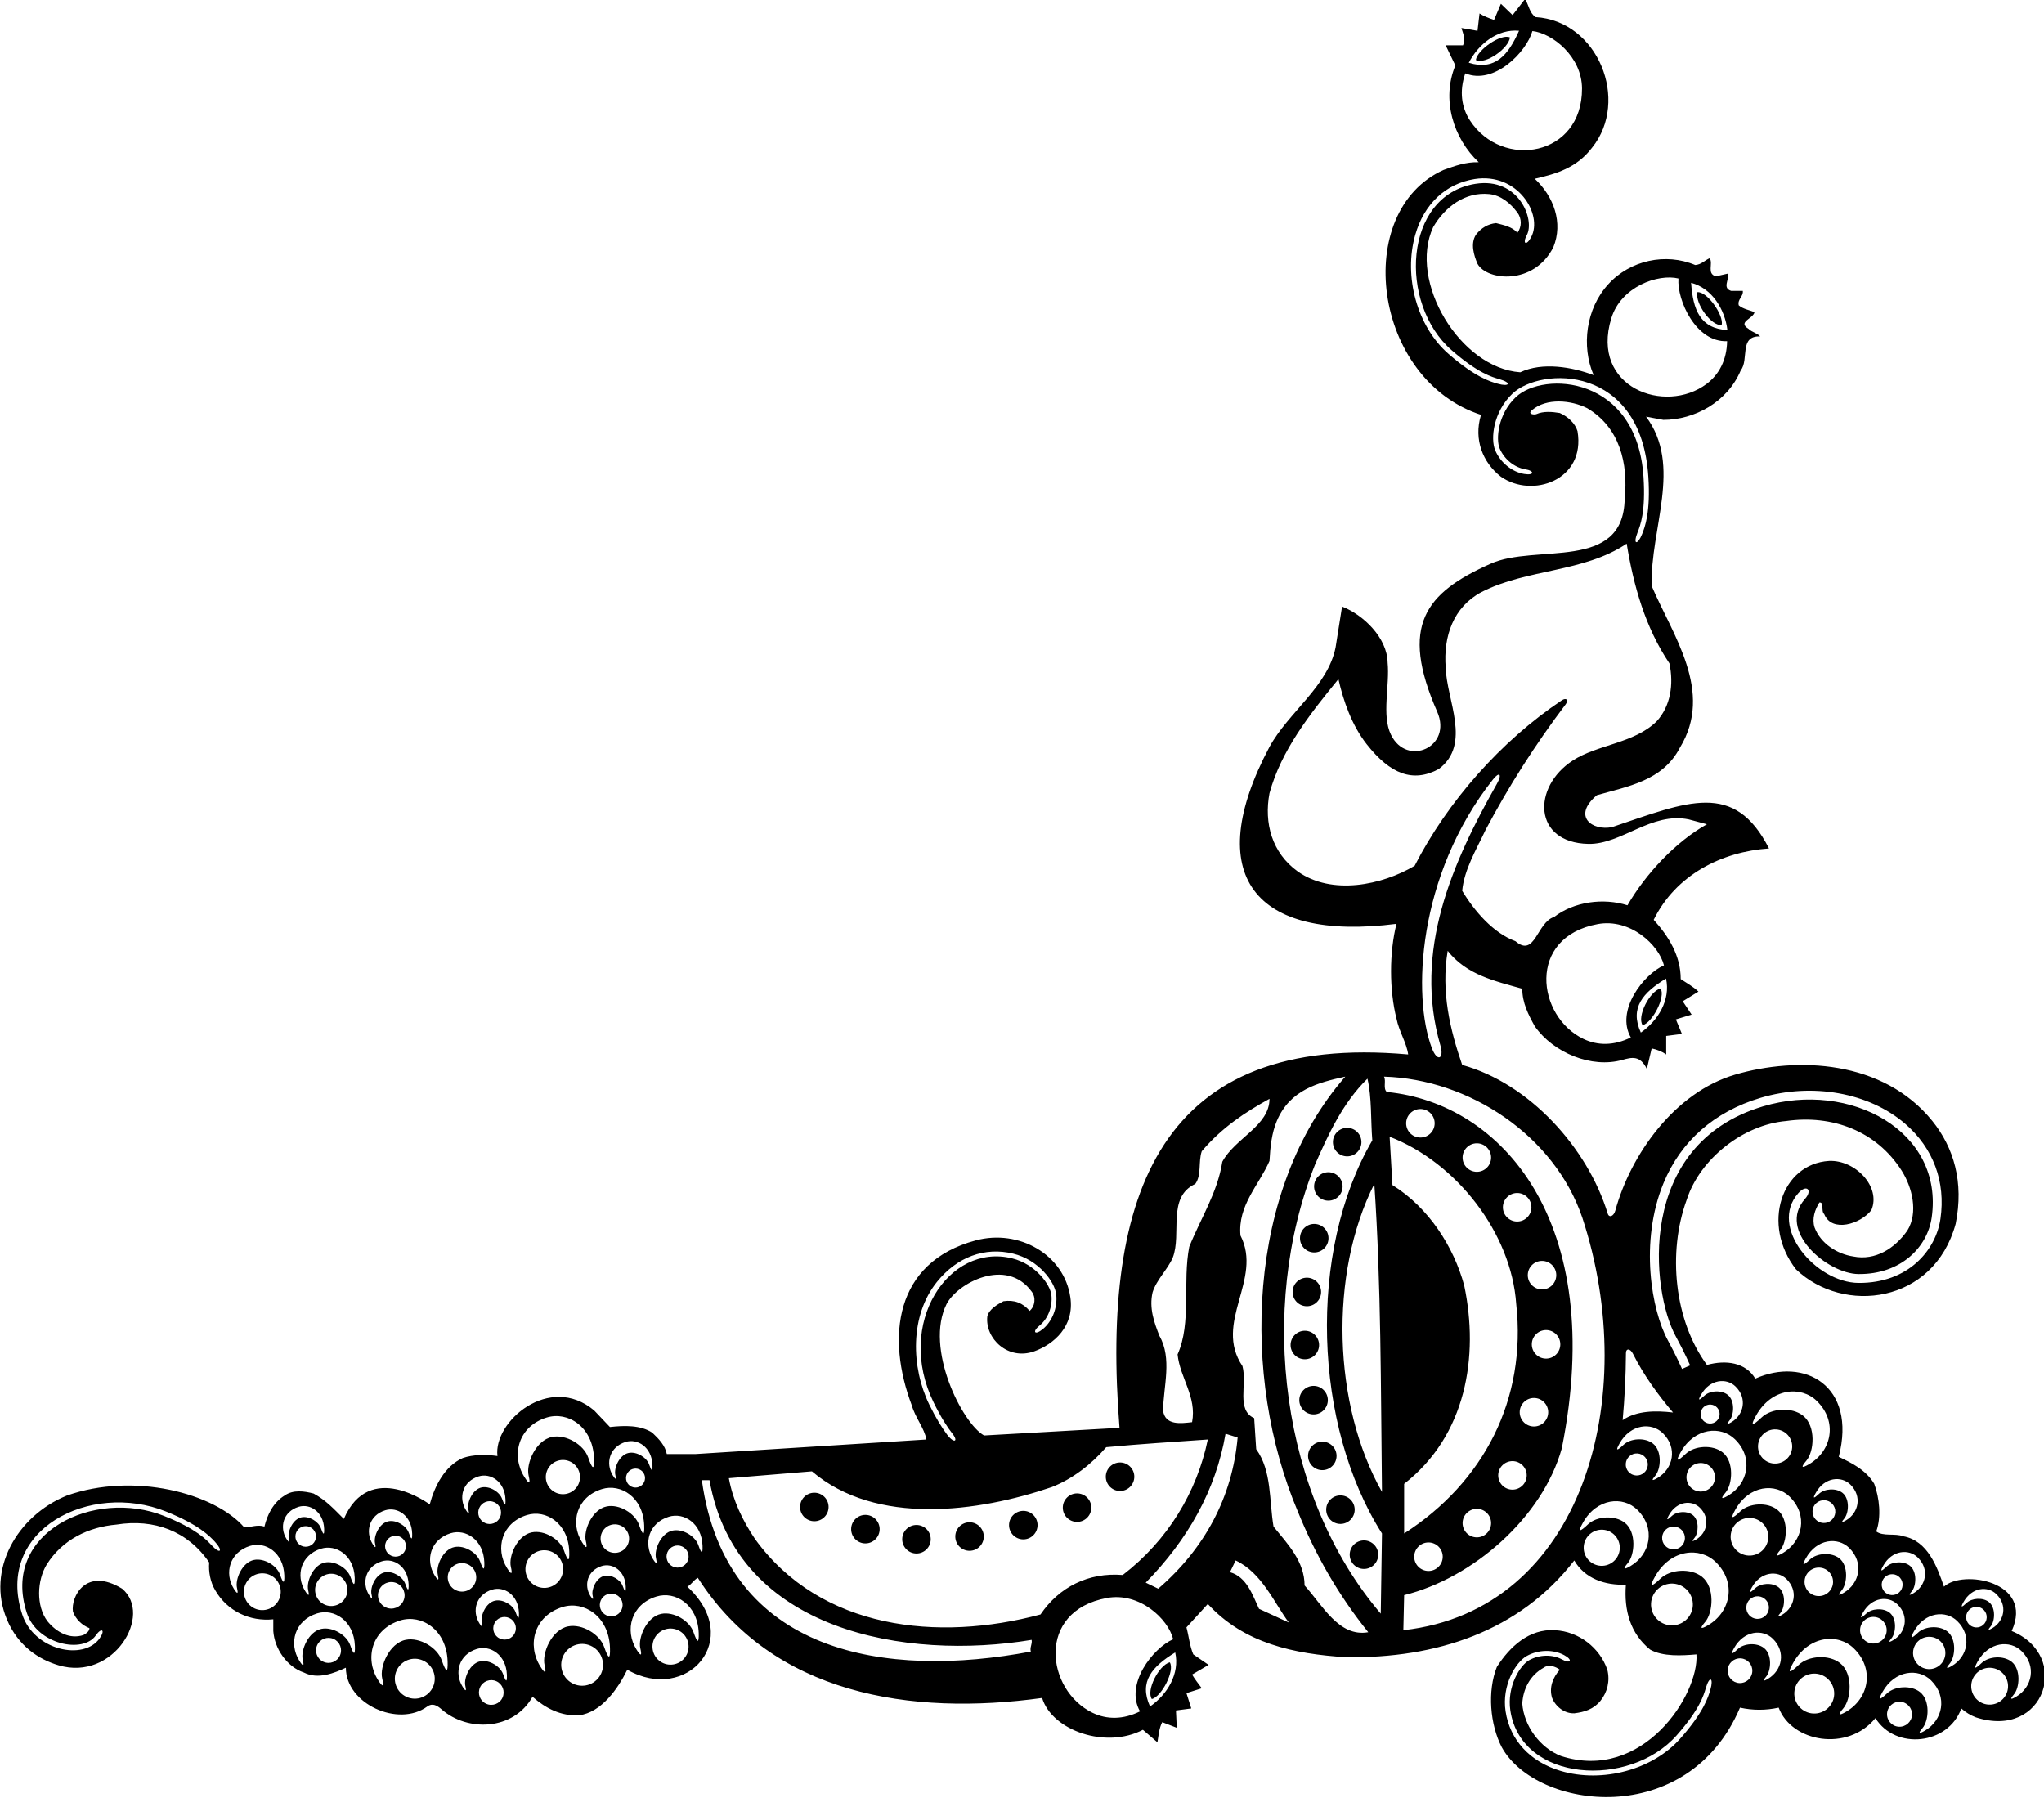 <?xml version="1.0" encoding="UTF-8"?>
<svg xmlns="http://www.w3.org/2000/svg" xmlns:xlink="http://www.w3.org/1999/xlink" width="507pt" height="446pt" viewBox="0 0 507 446" version="1.1">
<g id="surface1">
<path style=" stroke:none;fill-rule:nonzero;fill:rgb(0%,0%,0%);fill-opacity:1;" d="M 498.988 404.539 C 504.613 392.164 486.754 389.238 482.188 393.539 C 480.488 388.641 478.188 382.141 472.09 381.039 C 470.09 380.238 467.09 381.141 465.391 379.84 C 466.688 376.238 466.188 371.539 464.891 368.039 C 462.891 364.641 459.289 362.84 456.09 361.34 C 460.656 343.609 447.422 336.535 435.391 341.941 C 432.988 337.941 428.188 337.238 423.391 338.539 C 415.289 327.539 413.59 310.641 418.391 297.539 C 421.688 287.34 432.488 278.941 443.09 278.039 C 454.391 276.441 465.391 280.441 471.688 290.34 C 474.289 294.441 475.891 300.738 473.09 305.238 C 469.988 309.641 465.188 312.738 459.688 311.641 C 455.688 311.039 451.59 308.441 450.09 304.441 C 449.391 302.238 450.188 300.039 451.289 298.238 C 452.59 298.141 451.59 300.34 452.488 301.141 C 454.348 305.785 461.484 303.637 464.188 300.141 C 466.633 294.336 460.168 287.645 453.688 287.941 C 441.879 288.648 436.824 303.699 445.488 314.84 C 457.254 326.074 479.672 323.414 485.09 303.539 C 487.18 293.199 484.605 284.617 479.316 278.051 C 467.102 262.879 445.691 262.047 430.367 266.547 C 415.355 270.953 404.438 286.41 400.664 300.273 C 400.281 301.672 399.129 302.148 398.781 301.004 C 393.777 284.652 379.324 268.719 362.688 264.141 C 359.688 255.441 357.391 245.941 359.09 235.84 C 363.789 241.84 370.891 243.34 377.59 245.238 C 377.59 248.738 379.09 251.641 380.688 254.539 C 385.324 261.156 394.801 265.043 402.406 262.895 C 404.742 262.234 406.84 261.711 408.488 265.141 L 409.688 260.039 C 411.09 260.34 412.289 260.84 413.289 261.539 L 413.289 256.941 L 417.188 256.441 L 415.688 252.84 L 419.59 251.641 L 417.391 248.34 L 421.289 245.941 C 419.891 244.641 418.391 243.84 416.891 242.84 C 416.891 237.039 413.891 232.238 410.188 228.141 C 415.688 216.941 427.09 211.238 438.789 210.441 C 430.18 193.562 418.633 198.816 399.891 205.141 C 394.984 206.172 389.863 202.484 396.09 197.238 C 403.688 195.039 412.391 193.738 416.688 185.441 C 425.188 171.539 414.891 157.539 409.688 145.34 C 409.289 131.039 417.391 115.539 408.289 103.34 C 409.688 103.641 411.188 103.84 412.59 104.141 C 420.289 104.141 428.488 99.738 431.789 91.84 C 433.891 89.238 431.289 83.238 436.59 83.441 C 435.789 82.539 434.59 82.441 433.688 81.539 C 430.891 79.84 434.891 79.039 435.188 77.441 C 433.891 76.84 432.488 76.738 431.289 75.738 C 430.891 74.238 432.488 73.539 432.289 72.141 L 429.391 72.141 C 427.188 71.441 428.891 69.441 428.688 67.84 L 425.59 68.539 C 423.289 67.84 424.988 65.441 424.09 64.039 C 422.891 64.539 421.988 65.641 420.488 65.738 C 413.188 62.641 404.289 64.539 398.891 70.539 C 393.391 76.539 392.188 85.84 395.289 93.039 C 389.988 91.039 382.59 89.738 377.09 92.34 C 362.211 91.309 349.227 69.809 355.488 56.34 C 358.391 51.34 363.391 47.539 369.391 48.141 C 372.289 48.441 374.59 50.34 376.391 52.738 C 377.488 54.238 377.488 56.238 376.391 57.738 C 375.09 56.238 372.988 55.84 371.09 55.34 C 369.09 55.539 367.391 56.539 366.09 58.238 C 364.688 60.441 365.59 63.34 366.488 65.441 C 368.82 69.641 380.434 70.84 385.289 61.34 C 387.789 55.238 385.391 48.738 380.688 44.34 C 385.988 43.141 391.09 41.641 394.891 36.641 C 404.316 24.957 396.383 5.18 380.891 4.238 C 379.391 3.238 379.188 1.238 378.289 -0.262 L 375.188 3.738 L 372.289 0.941 L 370.59 4.941 C 369.391 4.539 368.09 4.039 366.988 3.34 L 366.488 7.641 L 362.488 6.941 C 362.891 8.238 363.59 9.738 362.891 11.238 L 358.59 11.238 L 360.988 16.238 C 357.488 24.641 360.488 34.34 366.789 40.238 C 363.59 40.141 360.891 41.141 358.09 42.141 C 335.285 52.355 340.371 94.246 367.488 102.941 L 367.289 103.141 C 365.59 108.941 367.688 114.641 372.289 118.238 C 380.051 123.691 393.363 119.121 391.289 106.941 C 390.688 104.941 388.891 103.34 386.891 102.441 C 385.02 102.129 382.844 101.938 381.078 102.723 C 380.578 102.941 378.789 102.738 379.988 101.738 C 383.59 98.641 389.688 99.238 393.688 101.238 C 401.789 106.039 403.891 114.941 402.988 123.738 C 402.688 141.941 380.891 134.738 369.688 139.84 C 353.539 147.039 347.098 155.16 356.488 176.535 C 360.336 185.285 348.969 190.309 345.027 182.246 C 342.656 177.398 344.758 170.012 344.188 164.34 C 344.09 158.141 338.09 152.441 332.891 150.441 L 331.289 160.539 C 329.391 170.238 319.59 176.641 314.891 185.238 C 298.031 216.922 310.914 233.66 346.391 229.141 C 344.59 236.238 344.59 245.539 346.391 252.641 C 346.988 255.738 348.891 258.641 349.289 261.539 C 288.043 256.066 273.035 295.613 277.688 354.141 L 244.09 356.039 C 238.66 353 229.297 334.426 234.789 323.441 C 237.488 318.242 249.602 311.734 255.891 320.34 C 256.988 321.738 256.789 323.941 255.391 325.141 C 253.688 323.141 251.59 322.34 248.891 322.738 C 247.391 323.539 245.289 324.738 244.891 326.539 C 244.316 331.973 250.012 337.527 256.562 335.164 C 261.387 333.426 266.566 328.961 265.488 321.738 C 263.965 311.242 252.816 304.746 241.977 307.668 C 221.824 313.098 219.789 331.777 226.188 348.641 C 226.988 351.539 229.289 354.238 229.789 357.039 L 172.59 360.641 L 165.391 360.641 C 164.988 358.539 163.488 356.941 161.789 355.34 C 158.891 353.441 154.891 353.539 151.289 353.941 L 147.391 349.84 C 136.32 340.52 122.324 352.605 123.391 361.141 C 120.59 360.738 117.391 360.738 114.789 361.641 C 110.289 363.641 107.789 368.641 106.59 373.141 C 106.59 373.141 91.656 361.941 85.289 376.738 C 82.789 374.238 80.891 372.141 77.789 370.441 C 75.488 369.84 72.691 369.441 70.59 370.941 C 67.789 372.641 66.289 375.738 65.59 378.641 C 63.891 378.039 62.191 378.84 60.59 378.84 C 53.184 370.328 33.195 365.086 16.59 370.941 C 4.168 375.977 -3.418 389.414 1.707 401.66 C 4.5 408.328 9.672 411.602 14.535 413.043 C 28.172 417.09 38.027 400.527 30.289 394.039 C 21.27 388.512 17.543 396.09 18.09 399.738 C 18.789 401.641 20.391 403.141 22.191 403.84 C 22.191 404.641 21.289 405.238 20.691 405.539 C 17.391 406.641 14.09 404.941 11.789 402.141 C 8.891 398.34 9.188 391.941 11.59 388.039 C 15.488 381.84 21.988 378.738 28.891 378.141 C 38.191 376.641 46.59 379.738 51.891 387.539 C 51.691 389.84 52.191 392.441 53.391 394.441 C 56.391 399.641 61.988 402.238 67.789 401.641 L 67.789 404.539 C 68.09 408.941 71.191 413.441 75.391 414.84 C 78.891 416.641 82.988 414.941 85.789 413.641 C 85.789 422.617 98.793 428.512 105.992 423.25 C 107.254 422.332 108.402 422.977 109.562 423.988 C 115.965 429.562 127.324 429.273 132.09 420.84 C 135.391 423.738 139.09 425.641 143.59 425.441 C 149.188 424.738 153.289 418.84 155.59 414.141 C 170.406 422.605 184.641 406.602 170.488 393.539 C 171.59 392.941 171.988 391.941 173.09 391.34 C 191.59 420.34 225.891 425.641 258.488 421.141 C 260.988 429.273 274.352 433.852 283.488 429.039 L 287.09 432.141 C 287.391 430.441 287.488 428.641 288.289 427.141 C 289.488 427.641 290.688 428.039 291.891 428.539 L 291.688 424.238 L 295.488 423.738 L 294.289 419.941 L 298.09 418.738 C 297.289 417.641 296.391 416.539 295.688 415.34 L 299.789 412.941 L 295.988 410.34 C 295.09 408.238 294.891 405.84 294.289 403.641 L 299.59 397.84 C 308.59 407.641 320.988 410.238 333.891 411.039 C 356.188 411.34 376.789 404.738 390.488 387.039 C 393.09 391.539 398.09 393.238 403.289 393.039 C 402.789 399.441 404.391 405.141 409.289 409.141 C 412.488 410.941 417.188 410.641 420.789 410.34 C 421.492 420.18 407.555 442.121 387.188 435.539 C 381.988 433.539 377.988 428.039 377.59 422.539 C 377.789 418.941 379.488 415.539 382.891 413.641 C 384.09 412.738 385.891 413.34 386.891 414.141 C 385.188 416.039 384.188 418.539 384.988 421.141 C 385.891 423.34 388.09 425.039 390.488 424.941 C 392.988 424.641 395.289 423.941 396.988 421.84 C 398.688 419.738 399.391 416.941 398.688 414.141 C 396.789 408.641 391.59 404.641 385.688 404.34 C 379.289 403.941 374.488 408.441 371.289 413.441 C 368.891 419.441 369.59 427.738 372.488 433.34 C 381.062 448.965 418.703 453.883 431.59 423.539 C 434.789 424.238 437.988 424.238 441.188 423.539 C 444.402 432.102 458.242 434.609 465.188 426.141 C 470.199 434.156 483.242 432.777 486.488 423.738 C 487.59 424.738 488.789 425.441 490.09 425.941 C 507.203 431.535 513.965 410.703 498.988 404.539 Z M 52.469 383.254 C 51.219 381.914 48.77 379.234 40.715 376.008 C 23.473 369.105 0.129 380.078 6.648 400.047 C 9.207 407.887 20.586 410.227 23.766 405.629 C 25.172 403.594 26.211 404.234 24.723 406.352 C 20.738 412.02 8.418 409.336 5.508 400.418 C -1.359 379.387 22.398 367.383 41.16 374.895 C 49.371 378.184 52.023 381.023 53.301 382.387 C 55.344 384.57 54.785 385.73 52.469 383.254 Z M 87.988 391.309 C 88.066 393.535 87.691 393.285 86.953 391.164 C 86.172 388.918 83.074 387.055 80.594 387.547 C 77.695 388.121 75.945 392.277 76.441 394.375 C 76.762 395.727 76.637 396.121 75.691 394.613 C 73.281 390.773 74.625 385.672 79.617 384.125 C 83.355 382.969 87.785 385.727 87.988 391.309 Z M 85.828 395.973 C 84.926 397.992 82.555 398.902 80.535 398 C 78.512 397.098 77.605 394.727 78.508 392.707 C 79.41 390.688 81.781 389.777 83.801 390.68 C 85.82 391.582 86.73 393.953 85.828 395.973 Z M 73.496 380.043 C 74.074 378.754 75.586 378.176 76.871 378.75 C 78.16 379.328 78.738 380.836 78.164 382.125 C 77.59 383.414 76.078 383.992 74.789 383.418 C 73.5 382.844 72.922 381.332 73.496 380.043 Z M 69.242 396.656 C 68.211 398.961 65.512 399.996 63.207 398.969 C 60.902 397.938 59.867 395.234 60.895 392.934 C 61.926 390.629 64.625 389.594 66.93 390.621 C 69.234 391.652 70.27 394.352 69.242 396.656 Z M 69.469 390.582 C 68.672 388.297 65.527 386.406 63.008 386.906 C 60.062 387.488 58.285 391.711 58.789 393.84 C 59.113 395.215 58.984 395.617 58.023 394.086 C 55.578 390.184 56.941 385 62.016 383.43 C 65.816 382.254 70.312 385.055 70.52 390.73 C 70.602 392.988 70.219 392.738 69.469 390.582 Z M 71.07 381.703 C 69.242 378.789 70.262 374.914 74.051 373.742 C 76.891 372.863 80.25 374.957 80.402 379.195 C 80.465 380.883 80.18 380.695 79.617 379.082 C 79.023 377.379 76.676 375.965 74.793 376.336 C 72.59 376.773 71.266 379.926 71.641 381.52 C 71.883 382.547 71.789 382.844 71.07 381.703 Z M 84.324 410.605 C 83.625 412.172 81.793 412.871 80.227 412.172 C 78.664 411.477 77.961 409.645 78.66 408.078 C 79.359 406.516 81.191 405.812 82.754 406.512 C 84.32 407.211 85.02 409.043 84.324 410.605 Z M 86.871 408.059 C 85.996 405.543 82.531 403.457 79.75 404.008 C 76.504 404.652 74.547 409.305 75.098 411.652 C 75.457 413.168 75.316 413.613 74.258 411.926 C 71.559 407.621 73.066 401.906 78.656 400.176 C 82.844 398.883 87.805 401.969 88.031 408.223 C 88.121 410.715 87.703 410.438 86.871 408.059 Z M 487.047 397.328 C 489.125 393.633 493.07 393.316 495.188 395.398 C 498.02 398.176 497.148 402.086 494.188 403.84 C 493.023 404.527 493.078 404.215 493.766 403.414 C 494.828 402.172 495.098 398.762 493.34 397.363 C 491.84 396.168 489.102 396.348 487.793 397.59 C 486.555 398.766 486.215 398.801 487.047 397.328 Z M 467.129 388.32 C 469.312 384.438 473.457 384.105 475.684 386.293 C 478.656 389.211 477.742 393.316 474.633 395.156 C 473.41 395.879 473.465 395.555 474.188 394.711 C 475.305 393.406 475.586 389.824 473.742 388.355 C 472.164 387.102 469.289 387.289 467.914 388.594 C 466.613 389.828 466.258 389.867 467.129 388.32 Z M 471.922 393.184 C 471.84 394.613 470.617 395.707 469.188 395.625 C 467.758 395.543 466.664 394.32 466.746 392.891 C 466.824 391.461 468.051 390.367 469.48 390.449 C 470.91 390.527 472.004 391.754 471.922 393.184 Z M 462.102 399.969 C 464.285 396.086 468.43 395.754 470.656 397.941 C 473.629 400.859 472.715 404.965 469.605 406.805 C 468.383 407.527 468.438 407.203 469.16 406.359 C 470.277 405.055 470.559 401.473 468.715 400.004 C 467.137 398.75 464.262 398.938 462.887 400.242 C 461.586 401.477 461.23 401.516 462.102 399.969 Z M 456.238 386.512 C 454.258 384.938 450.652 385.172 448.93 386.809 C 447.297 388.359 446.852 388.406 447.941 386.469 C 450.684 381.598 455.883 381.18 458.672 383.922 C 462.402 387.586 461.258 392.734 457.352 395.043 C 455.82 395.949 455.895 395.539 456.797 394.484 C 458.199 392.848 458.551 388.352 456.238 386.512 Z M 454.672 392.539 C 454.562 394.488 452.891 395.98 450.941 395.871 C 448.992 395.758 447.5 394.09 447.613 392.141 C 447.723 390.191 449.391 388.699 451.344 388.809 C 453.289 388.922 454.781 390.59 454.672 392.539 Z M 449.586 374.762 C 449.672 373.203 451.008 372.012 452.57 372.098 C 454.129 372.188 455.32 373.523 455.234 375.082 C 455.145 376.641 453.809 377.836 452.246 377.746 C 450.688 377.656 449.496 376.324 449.586 374.762 Z M 458.965 368.211 C 461.934 371.129 461.02 375.238 457.91 377.078 C 456.688 377.797 456.746 377.473 457.465 376.633 C 458.586 375.328 458.863 371.742 457.02 370.277 C 455.441 369.02 452.566 369.211 451.191 370.516 C 449.895 371.746 449.535 371.785 450.406 370.238 C 452.594 366.355 456.734 366.023 458.965 368.211 Z M 435.59 351.074 C 439.438 344.23 446.742 343.645 450.664 347.496 C 455.902 352.641 454.293 359.879 448.812 363.121 C 446.66 364.395 446.758 363.82 448.027 362.336 C 449.996 360.035 450.492 353.723 447.242 351.137 C 444.461 348.922 439.398 349.254 436.973 351.555 C 434.684 353.73 434.055 353.797 435.59 351.074 Z M 444.535 359.008 C 444.406 361.344 442.398 363.133 440.062 363.004 C 437.723 362.871 435.934 360.863 436.066 358.527 C 436.199 356.188 438.203 354.398 440.539 354.531 C 442.883 354.664 444.672 356.668 444.535 359.008 Z M 443.914 371.223 C 448.59 375.82 447.152 382.281 442.258 385.176 C 440.34 386.309 440.426 385.801 441.562 384.473 C 443.32 382.422 443.762 376.781 440.859 374.473 C 438.375 372.496 433.855 372.797 431.691 374.848 C 429.645 376.789 429.086 376.848 430.453 374.418 C 433.891 368.309 440.41 367.781 443.914 371.223 Z M 429.281 380.895 C 429.43 378.32 431.633 376.348 434.211 376.496 C 436.785 376.641 438.758 378.848 438.609 381.422 C 438.465 384 436.258 385.969 433.684 385.824 C 431.105 385.676 429.137 383.469 429.281 380.895 Z M 436.117 395.93 C 437.664 396.02 438.848 397.344 438.762 398.891 C 438.676 400.438 437.348 401.621 435.801 401.535 C 434.254 401.445 433.07 400.121 433.16 398.574 C 433.246 397.027 434.57 395.844 436.117 395.93 Z M 428.691 370.934 C 426.77 372.066 426.859 371.555 427.992 370.23 C 429.75 368.176 430.191 362.539 427.289 360.23 C 424.809 358.254 420.285 358.551 418.121 360.605 C 416.074 362.547 415.516 362.605 416.883 360.176 C 420.324 354.066 426.844 353.539 430.348 356.98 C 435.023 361.574 433.586 368.039 428.691 370.934 Z M 419.895 375.789 C 418.484 374.668 415.918 374.84 414.691 376.004 C 413.527 377.105 413.211 377.141 413.988 375.758 C 415.938 372.293 419.641 371.996 421.629 373.945 C 424.281 376.555 423.465 380.219 420.688 381.863 C 419.598 382.508 419.648 382.219 420.289 381.465 C 421.289 380.301 421.539 377.102 419.895 375.789 Z M 417.93 381.621 C 417.84 383.18 416.504 384.371 414.945 384.285 C 413.383 384.195 412.191 382.859 412.281 381.301 C 412.367 379.742 413.703 378.547 415.266 378.637 C 416.824 378.727 418.016 380.062 417.93 381.621 Z M 421.656 369.941 C 419.707 369.828 418.215 368.16 418.324 366.211 C 418.438 364.262 420.105 362.77 422.055 362.879 C 424.004 362.992 425.496 364.66 425.387 366.609 C 425.273 368.559 423.605 370.051 421.656 369.941 Z M 421.832 350.59 C 421.902 349.289 423.02 348.297 424.316 348.371 C 425.617 348.445 426.609 349.555 426.539 350.855 C 426.465 352.156 425.352 353.148 424.051 353.078 C 422.75 353.004 421.758 351.891 421.832 350.59 Z M 421.938 345.922 C 424.125 342.039 428.27 341.707 430.492 343.895 C 433.465 346.812 432.555 350.918 429.441 352.758 C 428.223 353.48 428.277 353.156 428.996 352.312 C 430.113 351.008 430.395 347.426 428.551 345.961 C 426.973 344.703 424.102 344.891 422.727 346.195 C 421.426 347.43 421.066 347.469 421.938 345.922 Z M 412.621 293.461 C 416.91 283.039 425.227 275.723 436.676 272.301 C 449.512 268.465 463.602 270.988 472.57 278.73 C 479.539 284.746 482.645 293.117 481.316 302.305 C 480.199 310.039 473.355 318.312 460.965 318.199 C 450.418 318.102 438.605 304.367 446.055 295.945 C 448.125 293.602 449.656 295.203 447.719 297.367 C 440.707 305.203 453.215 315.93 460.984 316 C 471.531 316.098 478.082 309.32 479.141 301.992 C 482.238 280.543 458.914 267.953 437.305 274.41 C 405.547 283.898 409.617 320.379 415.629 331.391 C 417.734 335.246 419.23 338.652 419.23 338.652 L 417.219 339.539 C 417.203 339.504 415.73 336.164 413.699 332.445 C 409.645 325.023 406.633 308.023 412.621 293.461 Z M 403.305 335.605 C 403.312 334.359 404.387 334.465 405.031 335.754 C 407.664 341.02 411.293 346.004 414.988 350.34 C 410.688 349.84 405.988 349.84 402.488 352.238 C 402.98 346.75 403.27 341.262 403.305 335.605 Z M 357.301 259.379 C 358.223 262.543 356.539 263.633 355.129 259.879 C 350.355 247.184 351.441 217.227 370.316 193.34 C 371.934 191.293 372.652 192.012 371.301 194.402 C 360.262 213.902 350.453 235.852 357.301 259.379 Z M 406.996 256.105 C 404.168 249.934 407.555 246.188 413.242 242.707 C 414.43 247.996 411.246 253.176 406.996 256.105 Z M 412.734 239.434 C 407.723 241.621 400.656 250.629 404.512 257.316 C 400.312 259.398 396.258 259.363 392.758 257.68 C 381.188 252.121 378.633 232.473 396.289 229.207 C 404.41 227.707 411.496 234.41 412.734 239.434 Z M 428.473 81.859 C 421.691 81.52 419.93 76.789 419.465 70.141 C 424.703 71.523 427.828 76.734 428.473 81.859 Z M 399.668 78.957 C 402.078 71.059 411.297 67.859 416.324 69.078 C 415.953 74.535 420.688 84.961 428.398 84.621 C 428.312 89.309 426.41 92.891 423.305 95.223 C 413.035 102.922 394.422 96.133 399.668 78.957 Z M 376.789 7.625 C 374.082 13.719 370.812 17.566 364.32 15.57 C 366.676 10.973 371.391 7.141 376.789 7.625 Z M 364.621 29.891 C 362.496 26.641 361.934 22.625 363.449 18.191 C 370.582 21.141 378.59 12.957 380.102 7.699 C 385.094 8.254 392.371 14.062 392.406 21.941 C 392.48 38.824 372.637 42.148 364.621 29.891 Z M 359.289 87.777 C 351.535 81.023 348.074 68.586 351.055 58.211 C 353.242 50.578 358.605 45.551 365.766 44.41 C 376.461 42.715 382.77 53.18 379.801 58.812 C 378.598 61.102 377.551 60.473 378.723 58.293 C 380.754 54.512 376.77 43.879 365.953 45.598 C 348.117 48.434 346.82 75.32 360.074 86.871 C 366.617 92.574 370.121 93.531 371.879 94.035 C 375.141 94.969 374.363 95.996 371.488 95.172 C 369.691 94.66 365.957 93.59 359.289 87.777 Z M 375.965 98.523 C 371.547 102.723 371.004 108.938 371.984 111.23 C 373.172 114.012 375.746 115.965 378.285 116.379 C 380.73 116.773 380.594 117.984 378.047 117.551 C 375.074 117.047 372.188 114.77 370.883 111.703 C 369.641 108.793 370.441 102.117 375.137 97.652 C 382.242 90.898 407.086 90.355 408.863 118.258 C 409.43 127.086 408.008 130.703 407.324 132.441 C 406.23 135.223 404.941 135.219 406.184 132.059 C 406.852 130.355 408.219 126.992 407.664 118.332 C 406.062 93.168 382.859 91.969 375.965 98.523 Z M 321.891 216.141 C 315.488 211.539 313.488 204.141 314.891 196.738 C 317.789 186.141 324.789 177.238 331.988 168.441 C 333.207 173.855 335.312 179.902 339.008 184.594 C 344.816 191.977 350.441 194.23 356.891 190.738 C 365.09 184.539 358.789 173.641 358.59 165.539 C 357.988 157.84 360.488 150.539 367.488 146.84 C 378.789 141.039 392.789 142.039 403.488 134.84 C 405.188 145.238 408.09 155.641 414.09 164.539 C 415.188 169.738 414.391 175.141 410.891 178.941 C 405.281 184.41 396.254 184.645 390.117 188.629 C 379.992 195.207 380.25 209.02 393.977 209.309 C 402.184 209.48 409.609 201.309 418.891 203.238 L 423.391 204.441 C 415.688 208.738 408.188 216.738 403.688 224.539 C 397.688 222.641 390.391 223.641 385.488 227.441 C 381.188 228.738 380.789 237.641 375.891 233.441 C 370.391 231.441 365.688 225.941 362.688 220.941 C 363.188 215.641 366.188 210.738 368.488 205.84 C 374.18 195.094 380.848 184.594 388.344 174.703 C 389.148 173.641 388.512 172.953 387.387 173.703 C 372.281 183.785 358.984 198.918 350.891 214.738 C 342.789 219.539 330.391 222.141 321.891 216.141 Z M 285.891 320.539 C 286.891 317.34 289.59 314.941 290.891 311.941 C 293.188 306.039 289.391 296.941 296.488 293.641 C 298.09 291.441 297.188 288.141 298.09 285.539 C 303.09 279.641 308.891 275.84 314.891 272.539 C 314.891 279.238 306.391 282.238 303.188 288.141 C 301.988 295.84 297.789 302.238 294.988 309.238 C 293.289 317.84 295.59 328.141 292.09 335.941 C 292.688 341.738 296.891 346.441 295.688 352.738 C 292.988 353.039 288.988 353.641 288.488 349.84 C 288.59 343.84 290.789 336.941 287.59 331.34 C 286.289 328.039 284.988 324.441 285.891 320.539 Z M 232.406 317.938 C 237.391 311.758 244.285 309.207 251.324 310.941 C 257.613 312.488 261.617 317.891 261.98 321.031 C 262.367 324.344 260.988 327.754 258.66 329.664 C 256.66 331.305 255.941 330.316 257.867 328.766 C 259.871 327.148 261.137 324.172 260.789 321.172 C 260.504 318.691 256.953 313.562 251.035 312.105 C 235.297 308.23 222.004 328.266 231.582 347.852 C 233.379 351.527 234.961 353.965 236.281 355.641 C 237.766 357.52 236.648 358.145 234.879 355.773 C 233.605 354.066 232.129 351.707 230.504 348.383 C 225.988 339.145 225.629 326.34 232.406 317.938 Z M 155.16 357.645 C 158.145 356.723 161.672 358.918 161.836 363.371 C 161.898 365.145 161.598 364.945 161.012 363.254 C 160.387 361.465 157.918 359.977 155.941 360.371 C 153.629 360.828 152.234 364.141 152.629 365.812 C 152.883 366.891 152.785 367.207 152.031 366.004 C 150.109 362.945 151.184 358.875 155.16 357.645 Z M 159.789 367.57 C 159.258 368.758 157.863 369.289 156.676 368.762 C 155.488 368.23 154.953 366.836 155.484 365.648 C 156.016 364.457 157.41 363.926 158.598 364.457 C 159.785 364.984 160.32 366.379 159.789 367.57 Z M 149.289 369.344 C 153.98 367.891 159.535 371.348 159.789 378.355 C 159.891 381.145 159.422 380.832 158.492 378.172 C 157.512 375.352 153.629 373.016 150.516 373.633 C 146.879 374.352 144.688 379.566 145.305 382.195 C 145.707 383.895 145.551 384.391 144.363 382.5 C 141.34 377.684 143.027 371.281 149.289 369.344 Z M 137.895 370.238 C 135.758 369.281 134.797 366.773 135.754 364.633 C 136.707 362.492 139.215 361.535 141.355 362.488 C 143.496 363.445 144.453 365.953 143.5 368.094 C 142.547 370.23 140.035 371.191 137.895 370.238 Z M 135.586 351.594 C 140.84 349.969 147.059 353.84 147.344 361.688 C 147.457 364.812 146.93 364.465 145.891 361.48 C 144.789 358.328 140.441 355.707 136.957 356.398 C 132.883 357.207 130.426 363.043 131.121 365.992 C 131.57 367.895 131.395 368.445 130.066 366.332 C 126.684 360.934 128.57 353.766 135.586 351.594 Z M 118.711 366.199 C 121.691 365.273 125.223 367.473 125.383 371.926 C 125.449 373.699 125.148 373.5 124.559 371.809 C 123.938 370.016 121.469 368.531 119.488 368.922 C 117.18 369.383 115.785 372.695 116.18 374.367 C 116.434 375.445 116.336 375.762 115.582 374.559 C 113.66 371.496 114.73 367.43 118.711 366.199 Z M 124.039 376.32 C 123.402 377.746 121.73 378.387 120.305 377.75 C 118.879 377.113 118.238 375.441 118.875 374.016 C 119.512 372.59 121.184 371.949 122.609 372.586 C 124.035 373.223 124.676 374.895 124.039 376.32 Z M 111.762 380.289 C 115.504 379.133 119.93 381.891 120.133 387.473 C 120.215 389.699 119.84 389.449 119.098 387.328 C 118.316 385.082 115.223 383.219 112.738 383.711 C 109.84 384.285 108.094 388.441 108.586 390.539 C 108.906 391.891 108.781 392.285 107.836 390.781 C 105.426 386.938 106.77 381.836 111.762 380.289 Z M 95.559 374.594 C 98.543 373.672 102.07 375.871 102.234 380.324 C 102.297 382.094 101.996 381.898 101.406 380.207 C 100.785 378.414 98.316 376.93 96.34 377.32 C 94.027 377.781 92.633 381.094 93.027 382.766 C 93.281 383.844 93.184 384.156 92.43 382.957 C 90.508 379.895 91.582 375.828 95.559 374.594 Z M 100.477 384.559 C 99.895 385.867 98.359 386.453 97.055 385.867 C 95.746 385.285 95.16 383.754 95.742 382.445 C 96.328 381.137 97.859 380.551 99.168 381.133 C 100.477 381.719 101.062 383.25 100.477 384.559 Z M 91.555 395.613 C 89.633 392.551 90.707 388.484 94.688 387.254 C 97.668 386.332 101.195 388.527 101.359 392.98 C 101.422 394.754 101.121 394.555 100.535 392.863 C 99.91 391.074 97.441 389.586 95.465 389.977 C 93.152 390.438 91.758 393.75 92.152 395.422 C 92.406 396.5 92.309 396.816 91.555 395.613 Z M 100.074 397.031 C 99.332 398.695 97.383 399.445 95.719 398.699 C 94.051 397.957 93.305 396.008 94.047 394.344 C 94.793 392.68 96.742 391.93 98.406 392.672 C 100.07 393.418 100.816 395.367 100.074 397.031 Z M 107.41 418.383 C 106.297 420.879 103.367 422 100.871 420.887 C 98.375 419.773 97.254 416.844 98.371 414.348 C 99.484 411.852 102.41 410.73 104.906 411.848 C 107.402 412.961 108.523 415.887 107.41 418.383 Z M 109.574 411.809 C 108.477 408.656 104.129 406.035 100.641 406.727 C 96.566 407.535 94.109 413.371 94.805 416.32 C 95.254 418.219 95.078 418.773 93.75 416.66 C 90.367 411.262 92.254 404.094 99.27 401.922 C 104.523 400.297 110.742 404.168 111.027 412.016 C 111.141 415.141 110.613 414.793 109.574 411.809 Z M 111.367 389.785 C 112.164 388 114.254 387.203 116.035 387.996 C 117.82 388.793 118.621 390.883 117.824 392.668 C 117.027 394.449 114.938 395.25 113.152 394.453 C 111.371 393.66 110.57 391.566 111.367 389.785 Z M 124.656 421.031 C 123.969 422.578 122.156 423.27 120.609 422.582 C 119.062 421.891 118.371 420.078 119.062 418.531 C 119.75 416.988 121.562 416.293 123.105 416.984 C 124.652 417.672 125.348 419.484 124.656 421.031 Z M 124.809 415.281 C 124.109 413.277 121.348 411.609 119.133 412.051 C 116.543 412.562 114.98 416.273 115.426 418.148 C 115.711 419.355 115.598 419.707 114.754 418.363 C 112.602 414.934 113.805 410.379 118.262 408.996 C 121.598 407.965 125.551 410.426 125.734 415.41 C 125.805 417.398 125.469 417.176 124.809 415.281 Z M 127.715 405.012 C 127.086 406.426 125.426 407.062 124.012 406.43 C 122.594 405.801 121.961 404.141 122.594 402.727 C 123.223 401.309 124.883 400.676 126.297 401.309 C 127.711 401.938 128.348 403.598 127.715 405.012 Z M 127.895 399.891 C 127.27 398.102 124.801 396.613 122.824 397.008 C 120.512 397.465 119.117 400.777 119.512 402.449 C 119.766 403.527 119.668 403.844 118.914 402.641 C 116.992 399.582 118.066 395.512 122.047 394.281 C 125.027 393.359 128.555 395.555 128.719 400.008 C 128.781 401.781 128.48 401.582 127.895 399.891 Z M 126.715 388.629 C 127.117 390.328 126.961 390.824 125.773 388.934 C 122.754 384.113 124.438 377.715 130.699 375.777 C 135.391 374.324 140.945 377.781 141.199 384.789 C 141.301 387.578 140.828 387.266 139.902 384.602 C 138.922 381.785 135.039 379.449 131.926 380.066 C 128.289 380.785 126.098 386 126.715 388.629 Z M 130.738 387.273 C 131.789 384.918 134.551 383.859 136.906 384.91 C 139.262 385.961 140.32 388.723 139.27 391.082 C 138.219 393.438 135.453 394.492 133.098 393.441 C 130.742 392.391 129.688 389.629 130.738 387.273 Z M 149.129 415.039 C 147.961 417.652 144.895 418.828 142.277 417.66 C 139.664 416.492 138.488 413.426 139.656 410.809 C 140.824 408.195 143.891 407.023 146.504 408.188 C 149.121 409.355 150.293 412.422 149.129 415.039 Z M 149.848 408.477 C 148.746 405.324 144.398 402.707 140.914 403.395 C 136.84 404.203 134.383 410.039 135.078 412.988 C 135.527 414.891 135.352 415.445 134.023 413.328 C 130.637 407.93 132.527 400.762 139.539 398.594 C 144.797 396.969 151.016 400.84 151.301 408.684 C 151.414 411.809 150.887 411.461 149.848 408.477 Z M 154.191 399.238 C 153.555 400.664 151.883 401.305 150.453 400.668 C 149.027 400.031 148.391 398.359 149.027 396.934 C 149.664 395.508 151.336 394.867 152.762 395.504 C 154.188 396.141 154.828 397.812 154.191 399.238 Z M 154.48 393.426 C 153.922 391.828 151.719 390.5 149.953 390.852 C 147.891 391.262 146.645 394.219 146.996 395.711 C 147.223 396.676 147.137 396.957 146.465 395.883 C 144.746 393.148 145.703 389.516 149.258 388.418 C 151.922 387.594 155.07 389.555 155.215 393.531 C 155.273 395.113 155.004 394.938 154.48 393.426 Z M 155.738 383.055 C 154.945 384.84 152.852 385.641 151.07 384.844 C 149.285 384.047 148.488 381.957 149.281 380.172 C 150.078 378.391 152.172 377.59 153.953 378.387 C 155.734 379.184 156.535 381.273 155.738 383.055 Z M 170.406 410.234 C 169.395 412.492 166.746 413.504 164.488 412.496 C 162.23 411.488 161.219 408.84 162.227 406.582 C 163.234 404.324 165.883 403.309 168.141 404.316 C 170.398 405.324 171.414 407.973 170.406 410.234 Z M 173.312 405.004 C 173.41 407.793 172.941 407.48 172.012 404.82 C 171.031 402 167.148 399.664 164.035 400.281 C 160.398 401 158.207 406.215 158.828 408.844 C 159.227 410.543 159.07 411.039 157.887 409.148 C 154.863 404.332 156.551 397.93 162.812 395.992 C 167.504 394.539 173.059 397.996 173.312 405.004 Z M 170.566 387.188 C 169.949 388.566 168.332 389.188 166.949 388.57 C 165.57 387.953 164.949 386.336 165.566 384.953 C 166.184 383.574 167.801 382.953 169.184 383.57 C 170.562 384.188 171.184 385.805 170.566 387.188 Z M 173.223 383.238 C 172.441 380.992 169.344 379.129 166.863 379.621 C 163.965 380.195 162.215 384.348 162.711 386.449 C 163.027 387.801 162.906 388.195 161.961 386.688 C 159.551 382.848 160.895 377.746 165.887 376.199 C 169.629 375.043 174.055 377.797 174.258 383.383 C 174.336 385.609 173.961 385.359 173.223 383.238 Z M 255.688 409.641 C 220.055 416.375 180.078 410.574 174.09 367.141 L 175.988 367.141 C 182.676 404.863 224.973 411.859 255.891 406.738 C 256.09 407.84 255.391 408.539 255.688 409.641 Z M 258.09 400.441 C 232.688 407.238 203.59 404.238 187.289 381.738 C 184.188 377.141 181.789 372.141 180.789 366.641 L 201.391 364.941 C 217.391 378.539 242.688 375.039 260.891 368.84 C 265.988 366.84 270.688 363.238 274.391 358.941 C 282.988 358.141 290.891 357.641 299.59 357.039 C 296.891 370.039 289.688 382.039 278.488 390.641 C 269.988 389.941 262.688 393.641 258.09 400.441 Z M 282.773 424.461 C 278.574 426.543 274.52 426.508 271.02 424.824 C 259.449 419.266 256.895 399.617 274.551 396.352 C 282.672 394.848 289.762 401.555 290.996 406.578 C 285.984 408.766 278.918 417.77 282.773 424.461 Z M 285.258 423.25 C 282.43 417.078 285.816 413.332 291.504 409.852 C 292.691 415.141 289.508 420.316 285.258 423.25 Z M 287.289 394.039 L 284.188 392.539 C 294.59 381.941 301.59 369.605 303.988 355.605 L 306.988 356.539 C 305.688 371.238 298.891 384.039 287.289 394.039 Z M 312.289 399.039 C 310.688 395.641 309.289 391.141 305.09 389.941 L 306.488 387.039 C 312.988 390.039 316.09 397.641 319.688 402.441 Z M 323.59 393.238 C 323.59 387.34 319.488 383.039 315.891 378.641 C 314.789 372.141 315.488 364.84 311.59 359.441 L 311.09 351.738 C 306.59 349.738 309.391 343.34 308.188 338.84 C 300.891 328.039 313.289 317.34 307.688 306.441 C 306.988 298.941 312.289 293.941 314.891 287.941 C 315.078 284.449 315.434 281.039 316.711 278.016 C 319.988 270.277 326.926 268.527 333.688 267.039 C 309.188 295.039 307.789 341.539 321.891 374.84 C 326.188 385.441 331.891 395.539 339.391 404.84 C 332.09 406.141 327.988 398.039 323.59 393.238 Z M 342.488 400.238 C 317.688 371.141 311.891 324.641 326.188 288.84 C 329.488 281.34 332.988 273.641 339.188 267.539 C 340.289 272.141 339.988 278.039 340.391 282.84 C 324.289 310.441 325.789 353.641 342.789 380.34 Z M 340.891 293.641 C 342.59 318.641 342.488 344.141 342.789 370.039 C 330.59 348.441 329.59 316.039 340.891 293.641 Z M 344.688 281.941 C 361.289 288.34 374.891 305.84 376.09 323.441 C 378.688 347.039 368.09 367.641 348.289 380.34 L 348.289 368.039 C 363.688 356.039 366.891 336.441 363.188 318.84 C 360.59 309.238 354.391 299.539 345.391 293.941 Z M 348.785 278.605 C 348.785 276.652 350.371 275.07 352.324 275.07 C 354.273 275.07 355.859 276.652 355.859 278.605 C 355.859 280.559 354.273 282.141 352.324 282.141 C 350.371 282.141 348.785 280.559 348.785 278.605 Z M 362.785 287.105 C 362.785 285.152 364.371 283.57 366.324 283.57 C 368.273 283.57 369.859 285.152 369.859 287.105 C 369.859 289.059 368.273 290.641 366.324 290.641 C 364.371 290.641 362.785 289.059 362.785 287.105 Z M 376.953 350.273 C 376.953 348.32 378.535 346.738 380.488 346.738 C 382.441 346.738 384.023 348.32 384.023 350.273 C 384.023 352.227 382.441 353.809 380.488 353.809 C 378.535 353.809 376.953 352.227 376.953 350.273 Z M 378.691 365.941 C 378.691 367.895 377.109 369.477 375.156 369.477 C 373.203 369.477 371.621 367.895 371.621 365.941 C 371.621 363.988 373.203 362.406 375.156 362.406 C 377.109 362.406 378.691 363.988 378.691 365.941 Z M 383.488 336.977 C 381.535 336.977 379.953 335.395 379.953 333.441 C 379.953 331.488 381.535 329.902 383.488 329.902 C 385.441 329.902 387.023 331.488 387.023 333.441 C 387.023 335.395 385.441 336.977 383.488 336.977 Z M 382.488 319.809 C 380.535 319.809 378.953 318.227 378.953 316.273 C 378.953 314.32 380.535 312.738 382.488 312.738 C 384.441 312.738 386.023 314.32 386.023 316.273 C 386.023 318.227 384.441 319.809 382.488 319.809 Z M 376.324 302.977 C 374.371 302.977 372.785 301.395 372.785 299.441 C 372.785 297.488 374.371 295.902 376.324 295.902 C 378.273 295.902 379.859 297.488 379.859 299.441 C 379.859 301.395 378.273 302.977 376.324 302.977 Z M 369.859 377.773 C 369.859 379.727 368.273 381.309 366.324 381.309 C 364.371 381.309 362.785 379.727 362.785 377.773 C 362.785 375.82 364.371 374.238 366.324 374.238 C 368.273 374.238 369.859 375.82 369.859 377.773 Z M 357.859 386.105 C 357.859 388.059 356.273 389.641 354.324 389.641 C 352.371 389.641 350.785 388.059 350.785 386.105 C 350.785 384.156 352.371 382.57 354.324 382.57 C 356.273 382.57 357.859 384.156 357.859 386.105 Z M 348.09 404.34 L 348.289 395.641 C 365.289 391.441 382.59 376.441 387.391 359.238 C 398.676 302.996 372.469 273.605 343.988 270.84 C 342.988 269.941 343.891 268.141 343.289 267.039 C 364.391 267.641 385.59 281.641 392.488 302.039 C 407.199 346.68 392.566 399.434 348.09 404.34 Z M 397.047 388.359 C 394.578 388.219 392.691 386.102 392.828 383.633 C 392.969 381.164 395.086 379.277 397.555 379.414 C 400.023 379.555 401.914 381.672 401.773 384.141 C 401.633 386.609 399.52 388.5 397.047 388.359 Z M 404.453 388.41 C 402.531 389.547 402.621 389.035 403.754 387.711 C 405.512 385.656 405.953 380.02 403.055 377.711 C 400.57 375.734 396.047 376.031 393.883 378.086 C 391.84 380.027 391.277 380.086 392.645 377.652 C 396.086 371.543 402.605 371.02 406.109 374.461 C 410.785 379.055 409.348 385.516 404.453 388.41 Z M 403.258 363.082 C 403.344 361.57 404.637 360.414 406.145 360.5 C 407.656 360.586 408.809 361.879 408.723 363.391 C 408.637 364.898 407.344 366.055 405.836 365.969 C 404.324 365.883 403.172 364.59 403.258 363.082 Z M 402.707 358.352 C 401.078 359.902 400.629 359.949 401.723 358.008 C 404.465 353.141 409.66 352.719 412.453 355.465 C 416.18 359.125 415.035 364.277 411.133 366.586 C 409.602 367.492 409.672 367.082 410.574 366.027 C 411.977 364.391 412.328 359.895 410.016 358.055 C 408.035 356.48 404.434 356.715 402.707 358.352 Z M 414.418 403.133 C 411.559 402.973 409.371 400.523 409.535 397.664 C 409.695 394.805 412.145 392.617 415.004 392.777 C 417.863 392.941 420.051 395.391 419.891 398.25 C 419.727 401.109 417.277 403.297 414.418 403.133 Z M 424.246 419.09 C 423.723 420.883 422.625 424.609 416.762 431.234 C 409.949 438.938 397.488 442.309 387.133 439.25 C 379.52 437 374.531 431.602 373.445 424.438 C 372.477 418.031 375.941 412.266 378.707 410.73 C 381.621 409.113 385.297 409.086 387.953 410.508 C 390.23 411.73 389.594 412.77 387.422 411.582 C 385.164 410.348 381.934 410.312 379.289 411.781 C 377.105 412.992 373.723 418.23 374.633 424.258 C 377.336 442.113 404.215 443.609 415.863 430.441 C 421.613 423.941 422.598 420.445 423.113 418.691 C 424.07 415.434 425.094 416.223 424.246 419.09 Z M 423.738 403.07 C 421.59 404.34 421.688 403.77 422.961 402.285 C 424.93 399.984 425.422 393.668 422.172 391.086 C 419.391 388.871 414.328 389.203 411.902 391.504 C 409.613 393.676 408.984 393.746 410.52 391.02 C 414.367 384.18 421.672 383.59 425.594 387.445 C 430.832 392.59 429.223 399.828 423.738 403.07 Z M 431.418 417.445 C 429.727 417.348 428.438 415.902 428.531 414.211 C 428.629 412.523 430.074 411.23 431.766 411.324 C 433.453 411.422 434.746 412.867 434.648 414.559 C 434.555 416.246 433.105 417.539 431.418 417.445 Z M 438.555 416.383 C 437.188 417.191 437.25 416.824 438.059 415.883 C 439.309 414.422 439.625 410.406 437.559 408.766 C 435.789 407.359 432.574 407.57 431.031 409.031 C 429.578 410.414 429.176 410.457 430.152 408.723 C 432.602 404.375 437.242 404.004 439.734 406.453 C 443.062 409.723 442.039 414.32 438.555 416.383 Z M 442.066 400.504 C 440.848 401.227 440.902 400.902 441.625 400.059 C 442.742 398.754 443.023 395.172 441.18 393.703 C 439.602 392.449 436.727 392.637 435.352 393.941 C 434.051 395.176 433.695 395.215 434.562 393.668 C 436.75 389.785 440.895 389.453 443.121 391.637 C 446.094 394.559 445.18 398.664 442.066 400.504 Z M 449.734 424.992 C 447.004 424.836 444.918 422.496 445.07 419.77 C 445.227 417.039 447.562 414.953 450.293 415.105 C 453.023 415.262 455.109 417.598 454.953 420.328 C 454.801 423.059 452.465 425.145 449.734 424.992 Z M 458 424.5 C 455.848 425.773 455.949 425.199 457.219 423.715 C 459.188 421.414 459.684 415.102 456.434 412.516 C 453.652 410.301 448.586 410.637 446.164 412.934 C 443.871 415.109 443.242 415.176 444.777 412.453 C 448.629 405.609 455.934 405.023 459.855 408.875 C 465.094 414.02 463.484 421.258 458 424.5 Z M 464.488 407.641 C 462.672 407.535 461.277 405.977 461.383 404.16 C 461.484 402.34 463.043 400.949 464.863 401.051 C 466.684 401.156 468.074 402.715 467.973 404.531 C 467.867 406.352 466.309 407.742 464.488 407.641 Z M 470.988 428.273 C 469.281 428.176 467.973 426.711 468.07 425.004 C 468.164 423.293 469.629 421.984 471.34 422.082 C 473.051 422.18 474.355 423.645 474.262 425.352 C 474.164 427.062 472.699 428.371 470.988 428.273 Z M 477.492 429.23 C 475.777 430.246 475.855 429.789 476.871 428.605 C 478.438 426.773 478.836 421.738 476.242 419.68 C 474.027 417.914 469.988 418.18 468.055 420.012 C 466.23 421.746 465.73 421.801 466.953 419.629 C 470.023 414.172 475.844 413.703 478.973 416.777 C 483.145 420.879 481.863 426.648 477.492 429.23 Z M 478.305 413.98 C 476.094 413.855 474.402 411.961 474.527 409.754 C 474.652 407.543 476.547 405.852 478.758 405.98 C 480.965 406.105 482.656 407.996 482.531 410.207 C 482.406 412.414 480.512 414.105 478.305 413.98 Z M 484.16 413.195 C 482.629 414.098 482.699 413.691 483.602 412.637 C 485.004 411 485.355 406.504 483.043 404.664 C 481.062 403.09 477.461 403.324 475.734 404.961 C 474.105 406.508 473.656 406.559 474.746 404.617 C 477.488 399.746 482.688 399.328 485.48 402.074 C 489.207 405.734 488.062 410.887 484.16 413.195 Z M 487.688 400.961 C 487.77 399.551 488.977 398.473 490.383 398.555 C 491.793 398.633 492.871 399.84 492.789 401.25 C 492.711 402.66 491.504 403.738 490.094 403.656 C 488.688 403.578 487.609 402.371 487.688 400.961 Z M 493.258 422.789 C 490.738 422.645 488.812 420.488 488.953 417.969 C 489.098 415.449 491.254 413.52 493.773 413.664 C 496.293 413.805 498.223 415.965 498.078 418.484 C 497.938 421.004 495.777 422.93 493.258 422.789 Z M 500.102 420.828 C 498.547 421.746 498.617 421.332 499.535 420.258 C 500.961 418.594 501.316 414.027 498.969 412.16 C 496.953 410.559 493.293 410.801 491.539 412.461 C 489.883 414.035 489.43 414.082 490.535 412.113 C 493.324 407.164 498.605 406.738 501.441 409.527 C 505.23 413.246 504.066 418.48 500.102 420.828 Z M 205.523 373.773 C 205.523 375.727 203.941 377.309 201.988 377.309 C 200.035 377.309 198.453 375.727 198.453 373.773 C 198.453 371.82 200.035 370.238 201.988 370.238 C 203.941 370.238 205.523 371.82 205.523 373.773 Z M 338.324 382.07 C 340.273 382.07 341.859 383.656 341.859 385.605 C 341.859 387.559 340.273 389.141 338.324 389.141 C 336.371 389.141 334.785 387.559 334.785 385.605 C 334.785 383.656 336.371 382.07 338.324 382.07 Z M 277.824 369.809 C 275.871 369.809 274.285 368.227 274.285 366.273 C 274.285 364.32 275.871 362.738 277.824 362.738 C 279.773 362.738 281.359 364.32 281.359 366.273 C 281.359 368.227 279.773 369.809 277.824 369.809 Z M 270.691 373.941 C 270.691 375.895 269.109 377.477 267.156 377.477 C 265.203 377.477 263.621 375.895 263.621 373.941 C 263.621 371.988 265.203 370.406 267.156 370.406 C 269.109 370.406 270.691 371.988 270.691 373.941 Z M 257.359 378.273 C 257.359 380.227 255.773 381.809 253.824 381.809 C 251.871 381.809 250.285 380.227 250.285 378.273 C 250.285 376.32 251.871 374.738 253.824 374.738 C 255.773 374.738 257.359 376.32 257.359 378.273 Z M 244.023 381.105 C 244.023 383.059 242.441 384.641 240.488 384.641 C 238.535 384.641 236.953 383.059 236.953 381.105 C 236.953 379.156 238.535 377.57 240.488 377.57 C 242.441 377.57 244.023 379.156 244.023 381.105 Z M 230.859 381.773 C 230.859 383.727 229.273 385.309 227.324 385.309 C 225.371 385.309 223.785 383.727 223.785 381.773 C 223.785 379.82 225.371 378.238 227.324 378.238 C 229.273 378.238 230.859 379.82 230.859 381.773 Z M 218.191 379.273 C 218.191 381.227 216.609 382.809 214.656 382.809 C 212.703 382.809 211.121 381.227 211.121 379.273 C 211.121 377.32 212.703 375.738 214.656 375.738 C 216.609 375.738 218.191 377.32 218.191 379.273 Z M 329.359 347.273 C 329.359 349.227 327.773 350.809 325.824 350.809 C 323.871 350.809 322.285 349.227 322.285 347.273 C 322.285 345.32 323.871 343.738 325.824 343.738 C 327.773 343.738 329.359 345.32 329.359 347.273 Z M 323.656 337.141 C 321.703 337.141 320.121 335.559 320.121 333.605 C 320.121 331.652 321.703 330.07 323.656 330.07 C 325.609 330.07 327.191 331.652 327.191 333.605 C 327.191 335.559 325.609 337.141 323.656 337.141 Z M 332.488 370.906 C 334.441 370.906 336.023 372.488 336.023 374.441 C 336.023 376.395 334.441 377.977 332.488 377.977 C 330.535 377.977 328.953 376.395 328.953 374.441 C 328.953 372.488 330.535 370.906 332.488 370.906 Z M 327.988 357.57 C 329.941 357.57 331.523 359.156 331.523 361.105 C 331.523 363.059 329.941 364.641 327.988 364.641 C 326.035 364.641 324.453 363.059 324.453 361.105 C 324.453 359.156 326.035 357.57 327.988 357.57 Z M 320.621 320.441 C 320.621 318.488 322.203 316.902 324.156 316.902 C 326.109 316.902 327.691 318.488 327.691 320.441 C 327.691 322.395 326.109 323.977 324.156 323.977 C 322.203 323.977 320.621 322.395 320.621 320.441 Z M 322.453 307.105 C 322.453 305.152 324.035 303.57 325.988 303.57 C 327.941 303.57 329.523 305.152 329.523 307.105 C 329.523 309.059 327.941 310.641 325.988 310.641 C 324.035 310.641 322.453 309.059 322.453 307.105 Z M 325.953 294.273 C 325.953 292.32 327.535 290.738 329.488 290.738 C 331.441 290.738 333.023 292.32 333.023 294.273 C 333.023 296.227 331.441 297.809 329.488 297.809 C 327.535 297.809 325.953 296.227 325.953 294.273 Z M 330.621 283.273 C 330.621 281.32 332.203 279.738 334.156 279.738 C 336.109 279.738 337.691 281.32 337.691 283.273 C 337.691 285.227 336.109 286.809 334.156 286.809 C 332.203 286.809 330.621 285.227 330.621 283.273 Z M 421.012 72.465 C 423.43 72.227 427.629 78.18 427.055 80.613 C 424.48 80.953 420.395 75.199 421.012 72.465 Z M 366.082 14.883 C 366.371 12.398 372.352 8.234 374.539 9.285 C 374.188 12.062 368.383 16.078 366.082 14.883 Z M 411.891 245.156 C 413.219 247.188 409.871 253.66 407.445 254.273 C 405.961 252.148 409.184 245.867 411.891 245.156 Z M 290.152 412.301 C 291.48 414.332 288.137 420.805 285.711 421.414 C 284.223 419.293 287.445 413.012 290.152 412.301 "/>
</g>
</svg>
